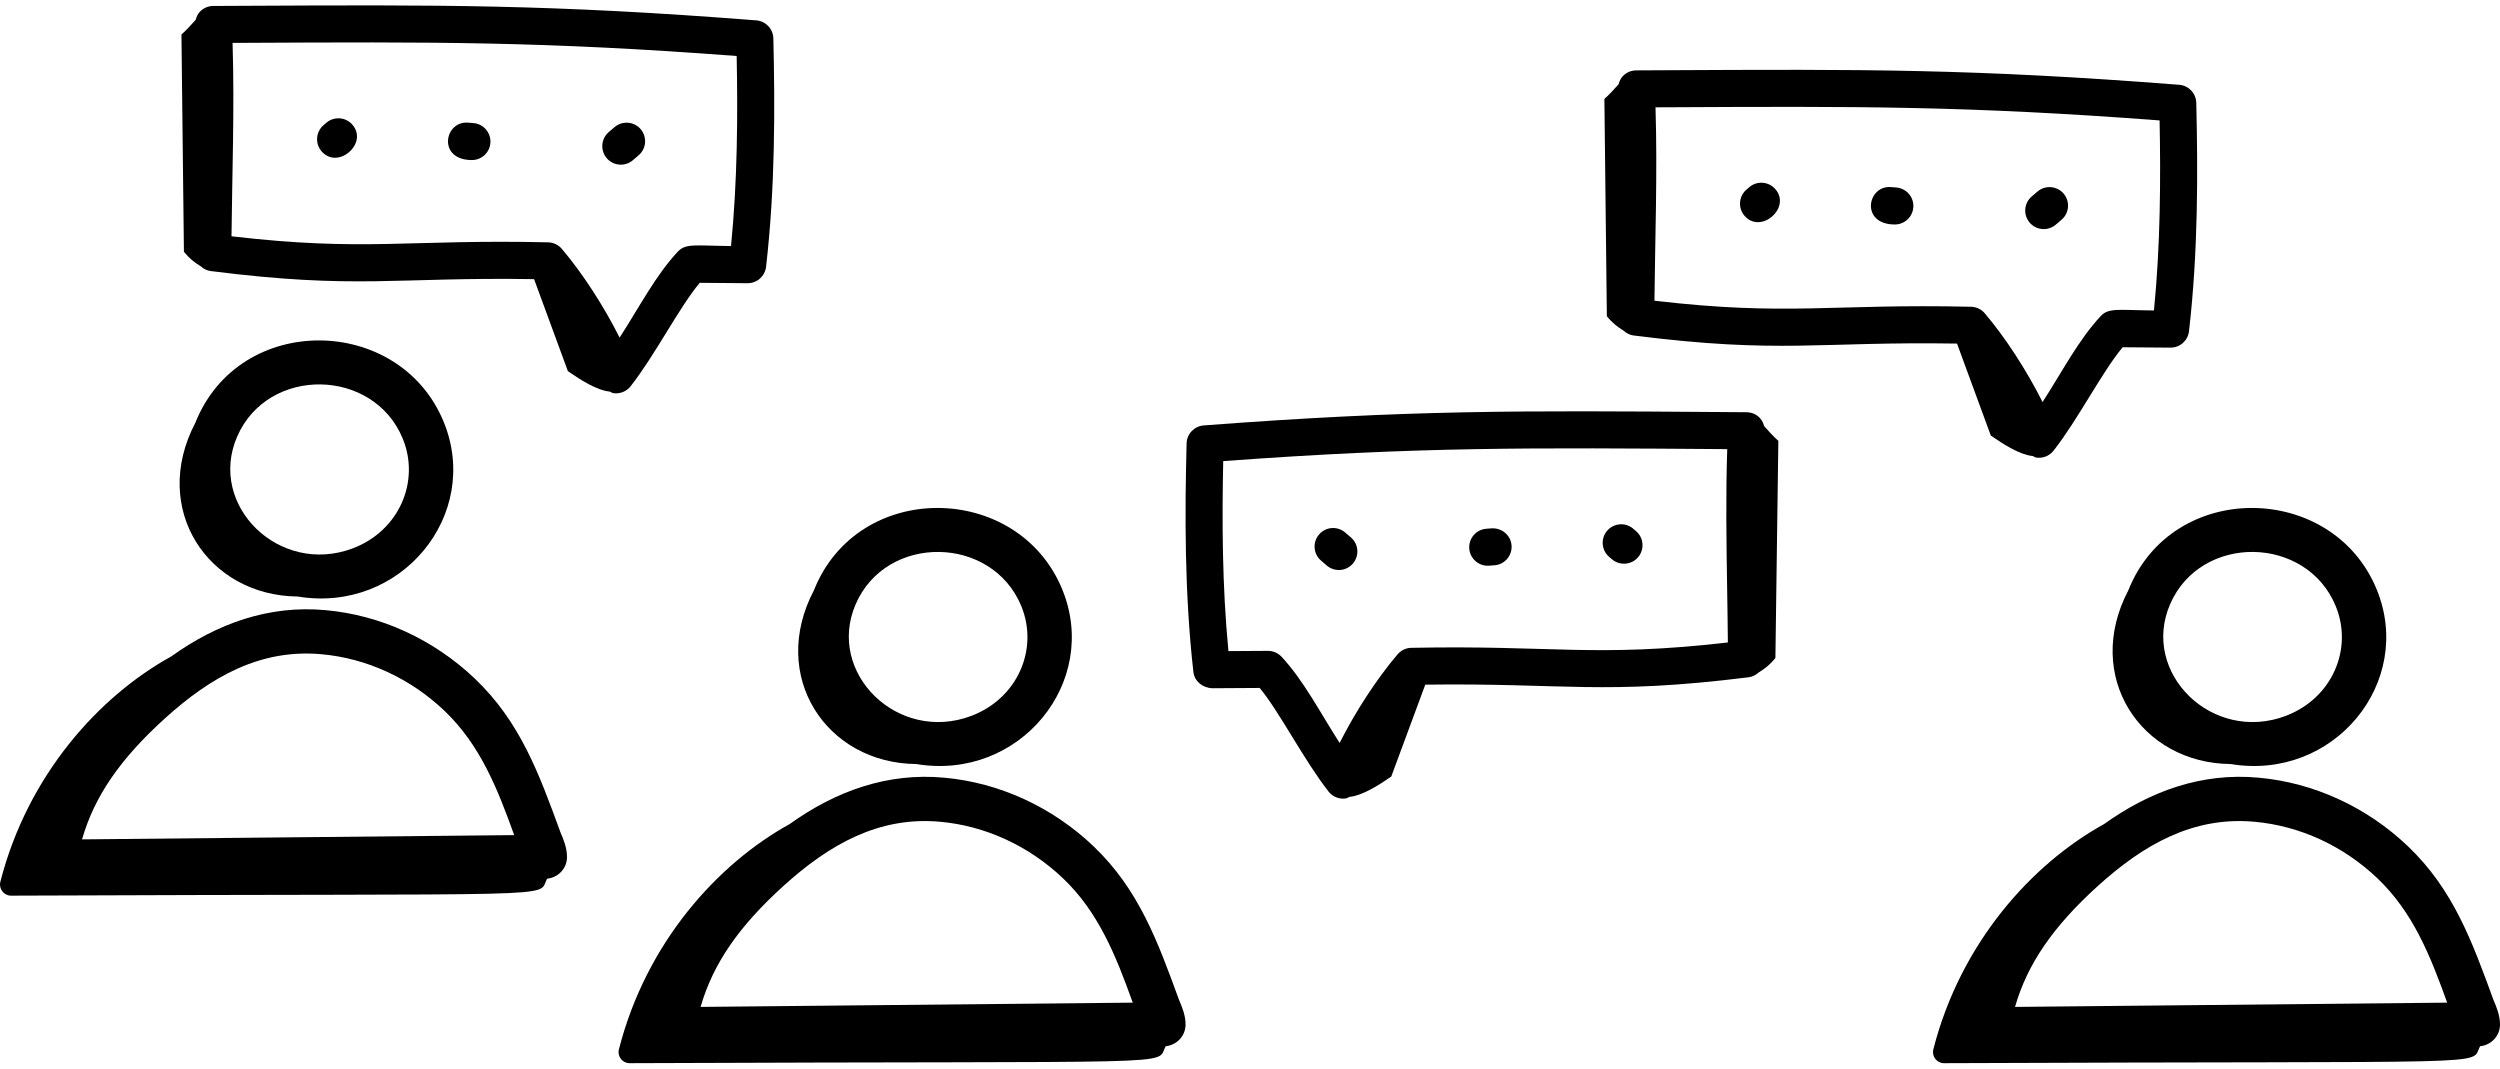 <svg width="297" height="127" viewBox="0 0 297 127" fill="none" xmlns="http://www.w3.org/2000/svg">
<path d="M190.894 37.564C191.521 38.346 192.159 38.842 192.905 39.3C193.225 39.581 193.608 39.797 194.058 39.854C211.534 42.07 216.011 40.55 232.494 40.817C233.824 44.435 235.185 48.144 236.509 51.744C237.973 52.763 239.942 54.028 241.484 54.177C241.778 54.288 241.723 54.384 242.229 54.384C242.899 54.384 243.538 54.079 243.959 53.543C246.874 49.834 249.72 44.182 252.171 41.254L257.844 41.299H257.867C258.984 41.299 259.924 40.463 260.053 39.351C261.156 29.793 261.107 20.27 260.918 12.214C260.889 11.085 260.015 10.16 258.889 10.073C234.416 8.163 221.371 8.223 197.665 8.345L194.376 8.361C193.777 8.364 193.204 8.612 192.792 9.046C192.535 9.316 192.385 9.653 192.292 10.007C191.739 10.63 191.216 11.204 190.601 11.755C190.697 19.613 190.798 29.706 190.894 37.564ZM196.674 12.75L197.685 12.746C220.623 12.628 233.533 12.565 256.56 14.307C256.695 21.192 256.669 29.015 255.89 36.883C251.713 36.849 250.527 36.533 249.578 37.54C246.938 40.361 245.028 44.09 242.656 47.764C240.788 44.043 238.255 40.119 235.788 37.218C235.381 36.74 234.791 36.459 234.164 36.443C217.514 36.063 212.419 37.579 196.548 35.724C196.62 28.43 196.916 20.539 196.674 12.75Z" fill="black"/>
<path d="M207.828 22.228L207.481 22.524C206.558 23.317 206.452 24.705 207.243 25.627C209.163 27.863 212.817 24.718 210.928 22.487C210.14 21.559 208.75 21.444 207.828 22.228Z" fill="black"/>
<path d="M225.11 26.669C226.248 26.669 227.21 25.794 227.302 24.642C227.397 23.43 226.491 22.37 225.279 22.275L224.643 22.225C221.824 22 220.974 26.669 225.11 26.669Z" fill="black"/>
<path d="M244.226 26.69L244.913 26.103C245.836 25.314 245.945 23.924 245.157 23C244.366 22.077 242.979 21.968 242.054 22.756L241.366 23.344C240.444 24.133 240.335 25.523 241.123 26.447C241.911 27.367 243.297 27.481 244.226 26.69Z" fill="black"/>
<path d="M21.849 29.91C22.477 30.692 23.114 31.188 23.861 31.646C24.181 31.927 24.564 32.142 25.014 32.2C42.489 34.416 46.967 32.896 63.449 33.162C64.779 36.781 66.141 40.49 67.465 44.09C68.929 45.109 70.898 46.374 72.44 46.522C72.733 46.633 72.678 46.73 73.184 46.73C73.855 46.73 74.494 46.425 74.915 45.889C77.829 42.18 80.675 36.528 83.126 33.599L88.799 33.645H88.822C89.94 33.645 90.879 32.809 91.008 31.697C92.111 22.139 92.063 12.615 91.874 4.56C91.845 3.431 90.971 2.506 89.845 2.418C65.371 0.509 52.327 0.569 28.621 0.691L25.332 0.707C24.733 0.709 24.16 0.957 23.747 1.391C23.49 1.662 23.341 1.998 23.247 2.353C22.695 2.976 22.172 3.55 21.556 4.101C21.652 11.959 21.753 22.052 21.849 29.91ZM27.629 5.096L28.641 5.092C51.579 4.974 64.489 4.911 87.516 6.653C87.65 13.538 87.625 21.361 86.845 29.229C82.668 29.194 81.482 28.879 80.534 29.886C77.893 32.706 75.984 36.436 73.611 40.11C71.743 36.389 69.211 32.465 66.744 29.564C66.337 29.085 65.747 28.805 65.119 28.789C48.47 28.409 43.374 29.925 27.503 28.07C27.575 20.776 27.871 12.884 27.629 5.096Z" fill="black"/>
<path d="M38.783 14.574L38.437 14.87C37.514 15.662 37.408 17.05 38.199 17.973C40.119 20.209 43.773 17.064 41.883 14.833C41.095 13.905 39.706 13.79 38.783 14.574Z" fill="black"/>
<path d="M56.066 19.015C57.203 19.015 58.166 18.139 58.258 16.988C58.352 15.776 57.447 14.716 56.235 14.621L55.599 14.571C52.78 14.346 51.93 19.015 56.066 19.015Z" fill="black"/>
<path d="M75.182 19.036L75.869 18.449C76.792 17.659 76.901 16.27 76.113 15.346C75.322 14.423 73.935 14.314 73.01 15.102L72.322 15.69C71.4 16.479 71.291 17.868 72.079 18.792C72.867 19.713 74.253 19.827 75.182 19.036Z" fill="black"/>
<path d="M160.305 94.672C161.846 94.527 163.818 93.267 165.283 92.251C166.614 88.656 167.984 84.951 169.322 81.336C185.957 81.118 190.475 82.608 207.75 80.458C208.204 80.402 208.589 80.186 208.911 79.903C209.655 79.448 210.291 78.954 210.918 78.176C211.031 70.321 211.155 60.23 211.268 52.375C210.655 51.823 210.133 51.249 209.583 50.626C209.297 49.525 208.419 48.98 207.501 48.973L204.25 48.95C180.542 48.777 167.486 48.684 143.001 50.54C141.876 50.626 140.996 51.55 140.968 52.678C140.762 60.752 140.696 70.288 141.773 79.809C141.899 80.929 142.832 81.693 143.978 81.763L149.65 81.728C151.976 84.528 154.889 90.273 157.83 94.034C158.323 94.664 159.114 94.97 159.881 94.856C160.039 94.833 160.159 94.727 160.305 94.672ZM152.248 78.022C151.829 77.577 151.248 77.323 150.638 77.323C150.632 77.323 150.623 77.323 150.618 77.323L145.937 77.352C145.181 69.509 145.173 61.678 145.319 54.779C168.717 53.063 181.73 53.187 205.195 53.357C205.009 58.904 205.1 64.554 205.186 70.039C205.221 72.192 205.255 74.297 205.269 76.325C189.378 78.145 184.537 76.623 167.663 76.961C167.036 76.975 166.443 77.254 166.037 77.731C163.567 80.623 161.024 84.541 159.148 88.261C156.878 84.739 154.899 80.867 152.248 78.022Z" fill="black"/>
<path d="M191.487 66.43C192.419 67.235 193.804 67.118 194.592 66.211C195.388 65.294 195.29 63.904 194.374 63.108L194.019 62.804C193.096 62.022 191.707 62.135 190.919 63.063C190.135 63.99 190.249 65.379 191.177 66.164L191.487 66.43Z" fill="black"/>
<path d="M176.912 67.204L177.548 67.155C178.76 67.062 179.665 66.005 179.573 64.794C179.482 63.582 178.413 62.701 177.21 62.767L176.574 62.816C175.363 62.909 174.458 63.966 174.549 65.177C174.643 66.392 175.703 67.295 176.912 67.204Z" fill="black"/>
<path d="M159.807 63.261C158.887 62.471 157.498 62.57 156.705 63.495C155.911 64.416 156.017 65.805 156.937 66.597L157.621 67.186C158.539 67.974 159.928 67.878 160.723 66.951C161.517 66.03 161.411 64.641 160.491 63.849L159.807 63.261Z" fill="black"/>
<path d="M138.482 124.293C139.8 124.153 140.839 123.078 140.845 121.726C140.849 120.61 140.414 119.597 140.065 118.779C137.538 111.862 135.306 105.687 129.907 100.533C125.013 95.868 118.715 92.98 112.185 92.391C105.445 91.755 99.276 93.979 93.819 97.894C85.268 102.611 76.768 111.969 73.526 124.662C73.314 125.493 73.948 126.31 74.788 126.306C142.329 126.012 137.207 126.671 138.482 124.293ZM134.572 119.114L83.23 119.621C84.709 114.48 87.786 110.034 93.101 105.226C98.496 100.346 104.396 96.952 111.702 97.627C117.066 98.11 122.24 100.492 126.279 104.339C130.513 108.373 132.56 113.523 134.572 119.114Z" fill="black"/>
<path d="M96.69 70.135C91.329 80.34 98.164 90.673 108.846 90.768C121.117 92.814 130.732 81.037 126.187 70C120.941 57.261 101.925 56.949 96.69 70.135ZM115.406 85.043C106.679 88.352 98.122 79.941 101.654 71.78C105.3 63.363 117.855 63.568 121.327 71.999C123.416 77.074 120.919 82.949 115.406 85.043Z" fill="black"/>
<path d="M294.636 124.293C295.954 124.153 296.993 123.078 297 121.726C297.003 120.61 296.568 119.597 296.219 118.779C293.692 111.862 291.46 105.687 286.061 100.533C281.167 95.868 274.869 92.98 268.339 92.391C261.599 91.755 255.43 93.979 249.973 97.894C241.422 102.611 232.923 111.969 229.68 124.662C229.468 125.493 230.103 126.31 230.942 126.306C298.483 126.012 293.361 126.671 294.636 124.293ZM290.726 119.114L239.384 119.621C240.863 114.48 243.94 110.034 249.255 105.226C254.651 100.346 260.55 96.952 267.857 97.627C273.22 98.11 278.395 100.492 282.433 104.339C286.667 108.373 288.715 113.523 290.726 119.114Z" fill="black"/>
<path d="M252.844 70.135C247.484 80.34 254.319 90.673 265 90.768C277.271 92.814 286.886 81.037 282.341 70C277.095 57.261 258.08 56.949 252.844 70.135ZM271.56 85.043C262.834 88.352 254.276 79.941 257.808 71.78C261.455 63.363 274.009 63.568 277.481 71.999C279.571 77.074 277.073 82.949 271.56 85.043Z" fill="black"/>
<path d="M64.997 104.39C66.315 104.251 67.354 103.176 67.361 101.823C67.364 100.708 66.93 99.695 66.581 98.876C64.053 91.959 61.821 85.785 56.422 80.631C51.528 75.966 45.231 73.077 38.7 72.489C31.96 71.853 25.791 74.076 20.334 77.991C11.783 82.709 3.284 92.067 0.041 104.759C-0.171 105.591 0.464 106.408 1.304 106.404C68.844 106.109 63.722 106.769 64.997 104.39ZM61.087 99.212L9.746 99.718C11.224 94.578 14.301 90.132 19.616 85.323C25.012 80.444 30.911 77.049 38.218 77.725C43.581 78.208 48.756 80.59 52.794 84.437C57.028 88.47 59.076 93.621 61.087 99.212Z" fill="black"/>
<path d="M23.205 50.233C17.845 60.437 24.68 70.77 35.361 70.866C47.632 72.911 57.247 61.135 52.702 50.098C47.456 37.359 28.441 37.047 23.205 50.233ZM41.921 65.14C33.195 68.449 24.637 60.039 28.169 51.878C31.816 43.46 44.37 43.665 47.842 52.097C49.932 57.172 47.434 63.046 41.921 65.14Z" fill="black"/>
</svg>
